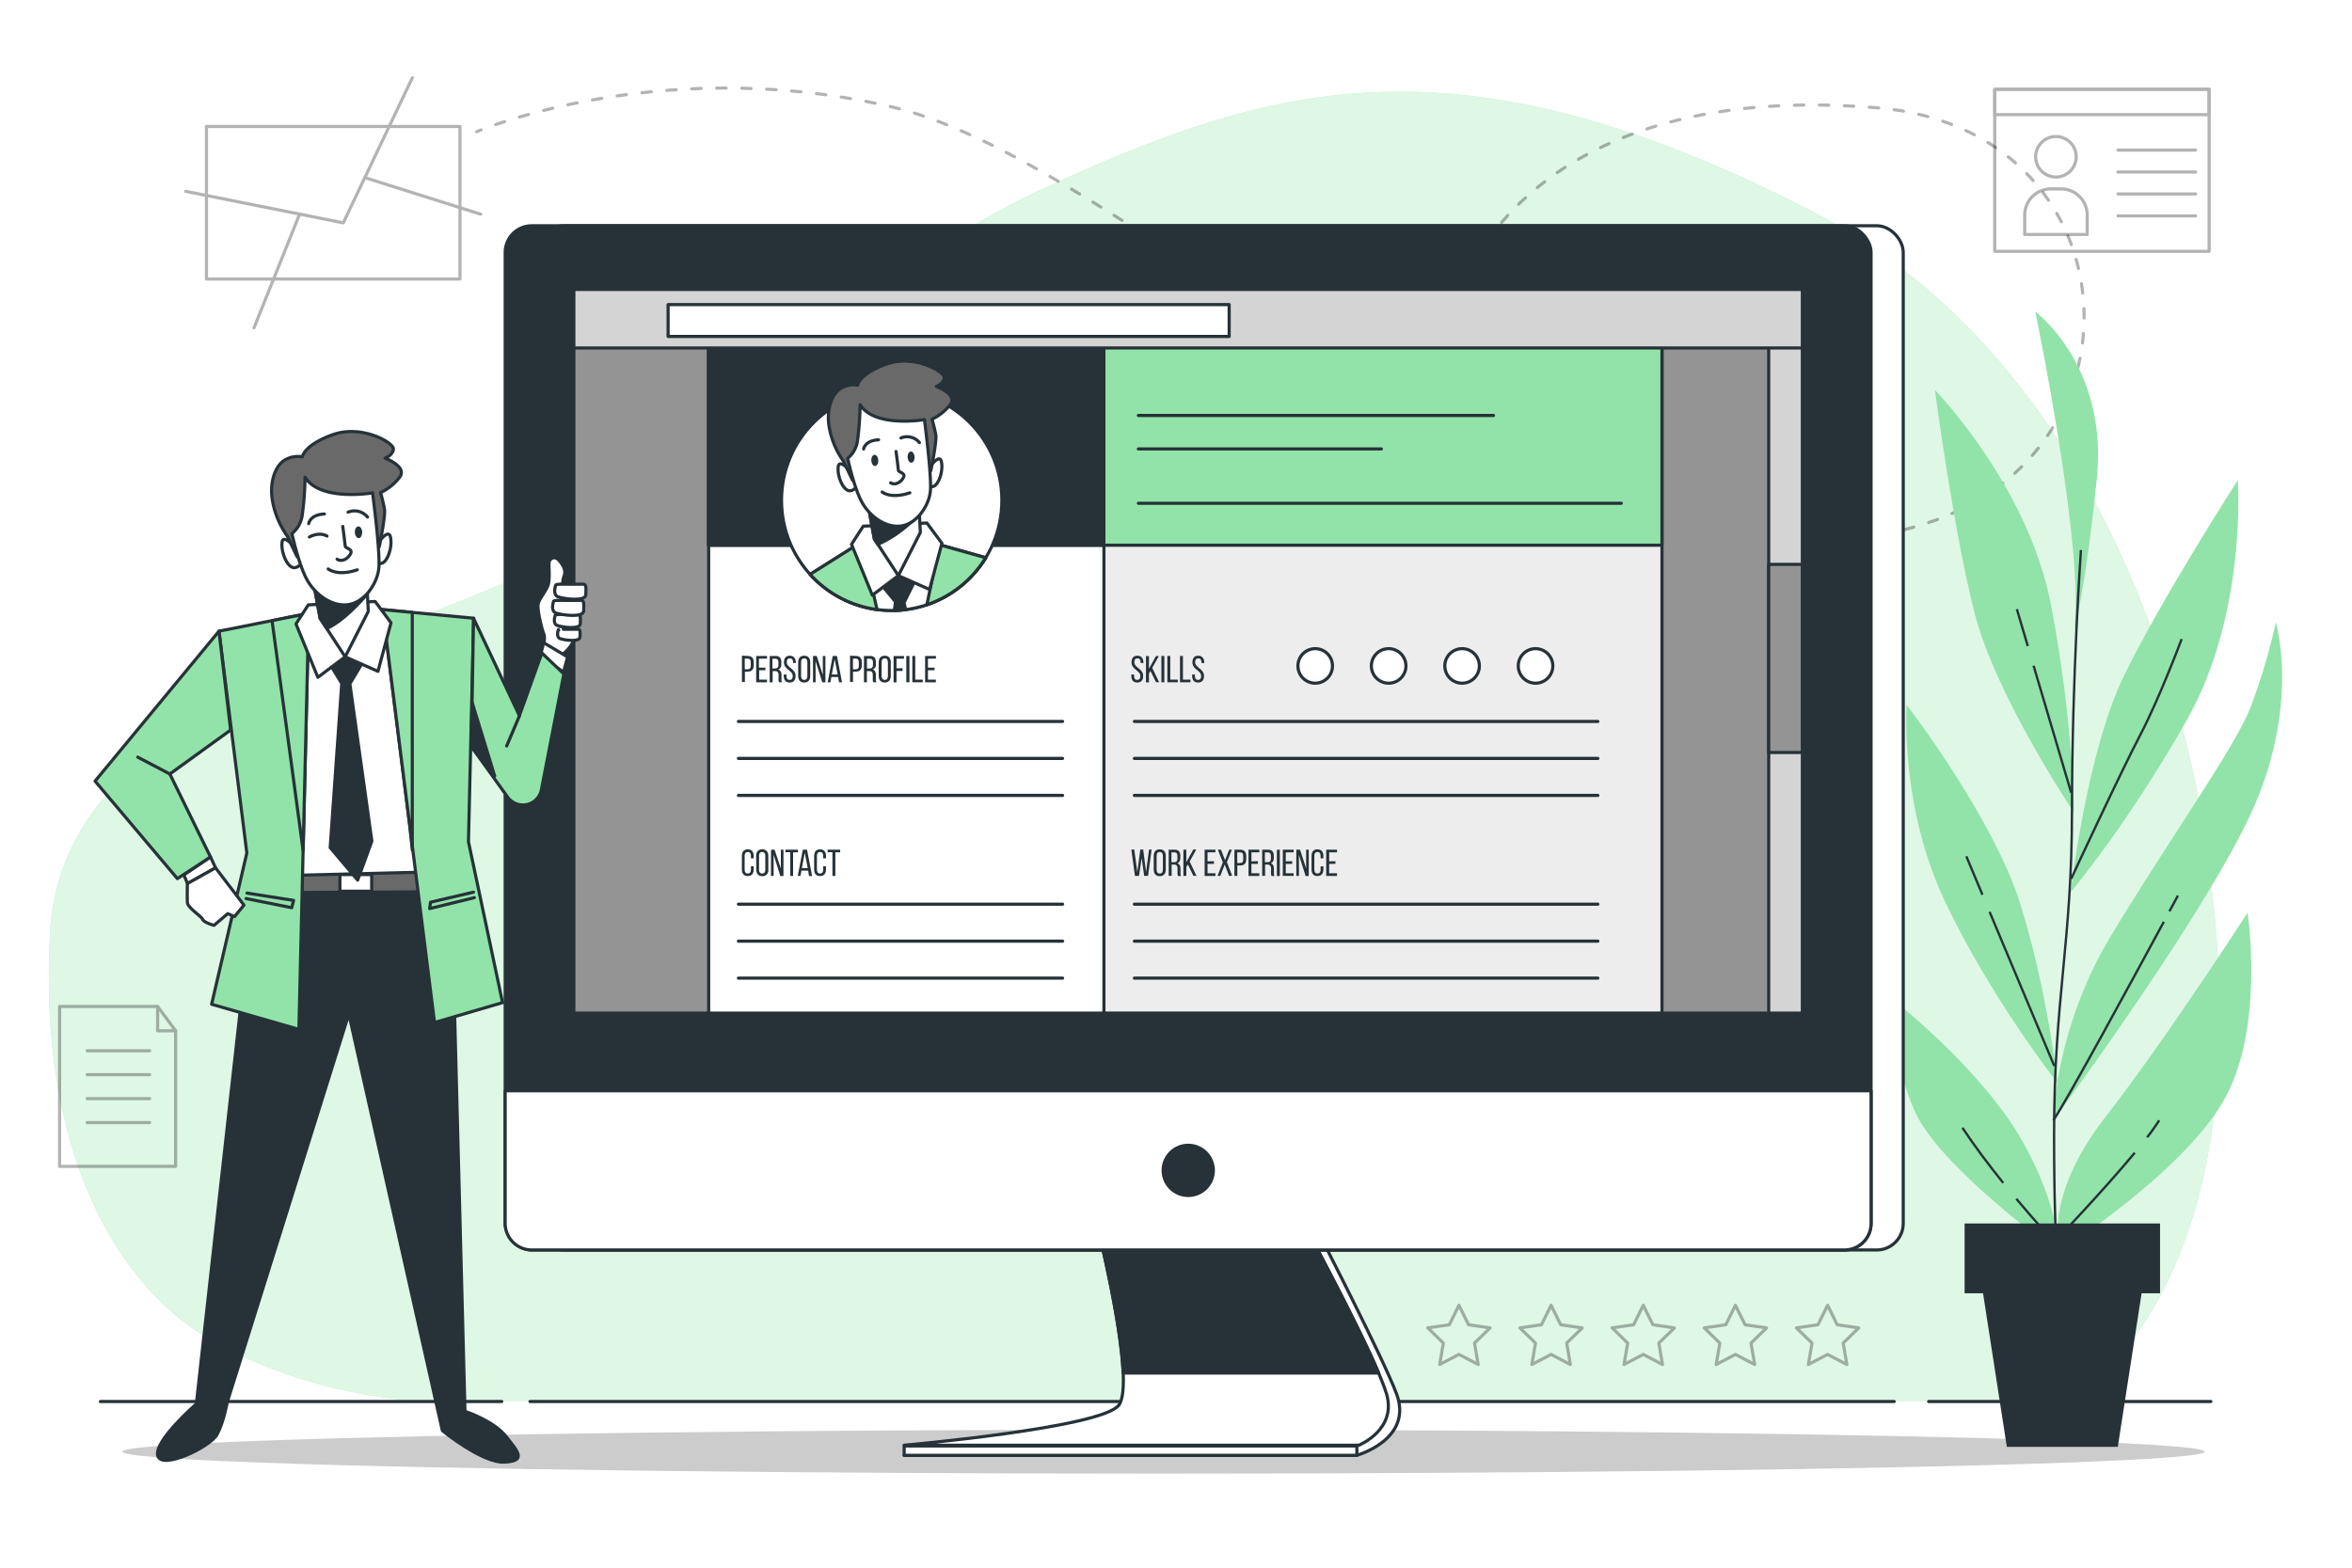 <svg class="animated" id="freepik_stories-online-resume" xmlns="http://www.w3.org/2000/svg" viewBox="0 0 750 500" version="1.1" xmlns:xlink="http://www.w3.org/1999/xlink" xmlns:svgjs="http://svgjs.com/svgjs"><style>svg#freepik_stories-online-resume:not(.animated) .animable {opacity: 0;}svg#freepik_stories-online-resume.animated #freepik--Graphics--inject-63 {animation: 1s 1 forwards ease-in fadeIn;animation-delay: 0s;}svg#freepik_stories-online-resume.animated #freepik--Plant--inject-63 {animation: 1s 1 forwards cubic-bezier(.36,-0.01,.5,1.38) slideLeft;animation-delay: 0s;}svg#freepik_stories-online-resume.animated #freepik--Character--inject-63 {animation: 1s 1 forwards cubic-bezier(.36,-0.01,.5,1.38) slideDown;animation-delay: 0s;}            @keyframes fadeIn {                0% {                    opacity: 0;                }                100% {                    opacity: 1;                }            }                    @keyframes slideLeft {                0% {                    opacity: 0;                    transform: translateX(-30px);                }                100% {                    opacity: 1;                    transform: translateX(0);                }            }                    @keyframes slideDown {                0% {                    opacity: 0;                    transform: translateY(-30px);                }                100% {                    opacity: 1;                    transform: translateY(0);                }            }        </style><g id="freepik--background-simple--inject-63" class="animable" style="transform-origin: 361.693px 238.126px;"><path d="M704,274S690,125,577,67,405,27,333,60s-99.07,92.52-161,121S20,229,16,297,36,411,70,429s67,18,67,18H659S724,414,704,274Z" style="fill: rgb(146, 227, 169); transform-origin: 361.693px 238.126px;" id="elbdwic9hij5" class="animable"></path><g id="elfgz4uv92fl9"><path d="M704,274S690,125,577,67,405,27,333,60s-99.07,92.52-161,121S20,229,16,297,36,411,70,429s67,18,67,18H659S724,414,704,274Z" style="fill: rgb(255, 255, 255); opacity: 0.7; transform-origin: 361.693px 238.126px;" class="animable"></path></g></g><g id="freepik--Graphics--inject-63" class="animable" style="transform-origin: 361.72px 230.005px;"><g id="elgrusbvi93e7"><g style="opacity: 0.3; transform-origin: 408.288px 100.398px;" class="animable"><path d="M152,42s.47-.2,1.39-.56" style="fill: none; stroke: rgb(0, 0, 0); stroke-linecap: round; stroke-linejoin: round; transform-origin: 152.695px 41.72px;" id="elnpp57pors8b" class="animable"></path><path d="M158.06,39.73C174.75,34,224.14,20.25,284,34c81.92,18.82,215.2,169.64,330,133,73.44-23.44,65.58-125.7-15-132.58-94.37-8.06-123.83,38.3-130.38,51.91" style="fill: none; stroke: rgb(0, 0, 0); stroke-linecap: round; stroke-linejoin: round; stroke-dasharray: 2.989, 4.981; transform-origin: 411.318px 100.398px;" id="elo1skn9y80wc" class="animable"></path><path d="M467.54,88.6c-.38.9-.54,1.4-.54,1.4" style="fill: none; stroke: rgb(0, 0, 0); stroke-linecap: round; stroke-linejoin: round; transform-origin: 467.27px 89.3px;" id="els8rqln9ybae" class="animable"></path></g></g><g id="el2j2newomt4h"><g style="opacity: 0.3; transform-origin: 524px 425.75px;" class="animable"><polygon points="465.22 416.3 468.29 422.52 475.16 423.52 470.19 428.36 471.36 435.2 465.22 431.98 459.07 435.2 460.25 428.36 455.28 423.52 462.15 422.52 465.22 416.3" style="fill: none; stroke: rgb(0, 0, 0); stroke-linecap: round; stroke-linejoin: round; transform-origin: 465.22px 425.75px;" id="elw1e872tmi4g" class="animable"></polygon><polygon points="494.61 416.3 497.68 422.52 504.55 423.52 499.58 428.36 500.75 435.2 494.61 431.98 488.47 435.2 489.64 428.36 484.67 423.52 491.54 422.52 494.61 416.3" style="fill: none; stroke: rgb(0, 0, 0); stroke-linecap: round; stroke-linejoin: round; transform-origin: 494.61px 425.75px;" id="el3cd6q0bp07r" class="animable"></polygon><polygon points="524 416.3 527.07 422.52 533.94 423.52 528.97 428.36 530.14 435.2 524 431.98 517.86 435.2 519.03 428.36 514.06 423.52 520.93 422.52 524 416.3" style="fill: none; stroke: rgb(0, 0, 0); stroke-linecap: round; stroke-linejoin: round; transform-origin: 524px 425.75px;" id="el89qhyyars0q" class="animable"></polygon><polygon points="553.39 416.3 556.46 422.52 563.33 423.52 558.36 428.36 559.53 435.2 553.39 431.98 547.25 435.2 548.42 428.36 543.45 423.52 550.32 422.52 553.39 416.3" style="fill: none; stroke: rgb(0, 0, 0); stroke-linecap: round; stroke-linejoin: round; transform-origin: 553.39px 425.75px;" id="elukfkxailyhl" class="animable"></polygon><polygon points="582.78 416.3 585.85 422.52 592.72 423.52 587.75 428.36 588.92 435.2 582.78 431.98 576.64 435.2 577.81 428.36 572.84 423.52 579.71 422.52 582.78 416.3" style="fill: none; stroke: rgb(0, 0, 0); stroke-linecap: round; stroke-linejoin: round; transform-origin: 582.78px 425.75px;" id="elxd4m4unlldb" class="animable"></polygon></g></g><g id="el27b1yzsald4"><g style="opacity: 0.3; transform-origin: 670.26px 54.325px;" class="animable"><rect x="636.08" y="28.49" width="68.36" height="51.67" style="fill: none; stroke: rgb(0, 0, 0); stroke-linecap: round; stroke-linejoin: round; transform-origin: 670.26px 54.325px;" id="ell5r9rupjn98" class="animable"></rect><rect x="636.08" y="28.49" width="68.36" height="8.07" style="fill: none; stroke: rgb(0, 0, 0); stroke-linecap: round; stroke-linejoin: round; transform-origin: 670.26px 32.525px;" id="eldlwzpwbdpb8" class="animable"></rect><path d="M662.05,50a6.46,6.46,0,1,0-6.46,6.46A6.46,6.46,0,0,0,662.05,50Z" style="fill: none; stroke: rgb(0, 0, 0); stroke-linecap: round; stroke-linejoin: round; transform-origin: 655.59px 50px;" id="elsgylnud0ngb" class="animable"></path><path d="M654,60.25h3.23a8.34,8.34,0,0,1,8.34,8.34v6.19a0,0,0,0,1,0,0H645.63a0,0,0,0,1,0,0V68.59A8.34,8.34,0,0,1,654,60.25Z" style="fill: none; stroke: rgb(0, 0, 0); stroke-linecap: round; stroke-linejoin: round; transform-origin: 655.6px 67.515px;" id="el404kf0lm4bf" class="animable"></path><line x1="675.37" y1="47.87" x2="700.13" y2="47.87" style="fill: none; stroke: rgb(0, 0, 0); stroke-linecap: round; stroke-linejoin: round; transform-origin: 687.75px 47.87px;" id="ellnvhf9pwt4" class="animable"></line><line x1="675.37" y1="54.86" x2="700.13" y2="54.86" style="fill: none; stroke: rgb(0, 0, 0); stroke-linecap: round; stroke-linejoin: round; transform-origin: 687.75px 54.86px;" id="elpqsvddaod9" class="animable"></line><line x1="675.37" y1="61.86" x2="700.13" y2="61.86" style="fill: none; stroke: rgb(0, 0, 0); stroke-linecap: round; stroke-linejoin: round; transform-origin: 687.75px 61.86px;" id="elx2grhq1mnql" class="animable"></line><line x1="675.37" y1="68.86" x2="700.13" y2="68.86" style="fill: none; stroke: rgb(0, 0, 0); stroke-linecap: round; stroke-linejoin: round; transform-origin: 687.75px 68.86px;" id="elbp9jdx5058" class="animable"></line></g></g><g id="elhg6pe2izg5o"><g style="opacity: 0.3; transform-origin: 37.5px 346.5px;" class="animable"><polygon points="56 372 19 372 19 321 50.27 321 56 328.76 56 372" style="fill: none; stroke: rgb(0, 0, 0); stroke-linecap: round; stroke-linejoin: round; transform-origin: 37.5px 346.5px;" id="el3by8zarc72f" class="animable"></polygon><polyline points="50.27 321 50.27 328.76 56 328.76" style="fill: none; stroke: rgb(0, 0, 0); stroke-linecap: round; stroke-linejoin: round; transform-origin: 53.135px 324.88px;" id="eloagd657j5b" class="animable"></polyline><line x1="27.78" y1="335.13" x2="47.72" y2="335.13" style="fill: none; stroke: rgb(0, 0, 0); stroke-linecap: round; stroke-linejoin: round; transform-origin: 37.75px 335.13px;" id="el0e95dpn3xowb" class="animable"></line><line x1="27.78" y1="342.76" x2="47.72" y2="342.76" style="fill: none; stroke: rgb(0, 0, 0); stroke-linecap: round; stroke-linejoin: round; transform-origin: 37.75px 342.76px;" id="els021dy1n8a" class="animable"></line><line x1="27.78" y1="350.4" x2="47.72" y2="350.4" style="fill: none; stroke: rgb(0, 0, 0); stroke-linecap: round; stroke-linejoin: round; transform-origin: 37.75px 350.4px;" id="eldudkmf9tpss" class="animable"></line><line x1="27.78" y1="358.04" x2="47.72" y2="358.04" style="fill: none; stroke: rgb(0, 0, 0); stroke-linecap: round; stroke-linejoin: round; transform-origin: 37.75px 358.04px;" id="elyrzbbj2vzvq" class="animable"></line></g></g><g id="el1l7xrixpwq9"><g style="opacity: 0.3; transform-origin: 106.248px 64.67px;" class="animable"><g id="elvtz7byfyeq"><rect x="65.83" y="40.34" width="80.84" height="48.66" style="fill: rgb(255, 255, 255); stroke: rgb(0, 0, 0); stroke-linecap: round; stroke-linejoin: round; transform-origin: 106.25px 64.67px; transform: rotate(-26.61deg);" class="animable"></rect></g><polyline points="59.21 61.02 109.46 71.08 131.49 24.81" style="fill: none; stroke: rgb(0, 0, 0); stroke-linecap: round; stroke-linejoin: round; transform-origin: 95.35px 47.945px;" id="elwcukwl8qfuf" class="animable"></polyline><line x1="81.01" y1="104.53" x2="95.43" y2="68.56" style="fill: none; stroke: rgb(0, 0, 0); stroke-linecap: round; stroke-linejoin: round; transform-origin: 88.22px 86.545px;" id="el8ht8ghn4l4e" class="animable"></line><line x1="153.28" y1="68.32" x2="116.88" y2="56.82" style="fill: none; stroke: rgb(0, 0, 0); stroke-linecap: round; stroke-linejoin: round; transform-origin: 135.08px 62.57px;" id="el7gg8e0oo6ln" class="animable"></line></g></g></g><g id="freepik--Floor--inject-63" class="animable" style="transform-origin: 368.5px 458.5px;"><line x1="615" y1="447" x2="705" y2="447" style="fill: none; stroke: rgb(38, 50, 56); stroke-linecap: round; stroke-linejoin: round; transform-origin: 660px 447px;" id="eljtllzshualp" class="animable"></line><line x1="169" y1="447" x2="604" y2="447" style="fill: none; stroke: rgb(38, 50, 56); stroke-linecap: round; stroke-linejoin: round; transform-origin: 386.5px 447px;" id="el91lebpyrqsm" class="animable"></line><line x1="32" y1="447" x2="160" y2="447" style="fill: none; stroke: rgb(38, 50, 56); stroke-linecap: round; stroke-linejoin: round; transform-origin: 96px 447px;" id="els5z1cv5ovz9" class="animable"></line><ellipse cx="371" cy="463" rx="332" ry="7" style="fill: rgb(204, 204, 204); transform-origin: 371px 463px;" id="elh1p6nf10lr4" class="animable"></ellipse></g><g id="freepik--Plant--inject-63" class="animable" style="transform-origin: 666.282px 280.415px;"><path d="M605.31,320.24s26.36,20.93,39,42.74,12.22,36.59,12.22,36.59S619.3,373,610.87,355A64.43,64.43,0,0,1,605.31,320.24Z" style="fill: rgb(146, 227, 169); transform-origin: 630.696px 359.905px;" id="el50mt5h04xqd" class="animable"></path><path d="M716.7,291.06s5.77,37.58-8.06,60.72S656.75,399,656.75,399s-5.47-16.89,14.48-42.55S716.7,291.06,716.7,291.06Z" style="fill: rgb(146, 227, 169); transform-origin: 686.979px 345.03px;" id="elrhwqagqyhcl" class="animable"></path><path d="M654.75,357.31s.37-28.92,18.32-58.72,39.46-60,44.51-72.84a199,199,0,0,0,8.13-27.26s7.47,24.78-6.51,57.75S654.75,357.31,654.75,357.31Z" style="fill: rgb(146, 227, 169); transform-origin: 691.227px 277.9px;" id="elx4efy51fdqc" class="animable"></path><path d="M656.11,345.43s-21.19-26.95-35.83-57.77S608,224.84,608,224.84s27.48,35.62,36.22,63.44S656.11,345.43,656.11,345.43Z" style="fill: rgb(146, 227, 169); transform-origin: 631.985px 285.135px;" id="elmr4bfsc1rzq" class="animable"></path><path d="M660.31,284.5s5-44.28,16.92-68.85,36.37-62.54,36.37-62.54,3,42.51-16.21,76.43S660.31,284.5,660.31,284.5Z" style="fill: rgb(146, 227, 169); transform-origin: 687.04px 218.805px;" id="el1yjtdqjbc35" class="animable"></path><path d="M661.29,259.07s-24.84-37-31.62-63.46S617,124.39,617,124.39s29.78,30.48,37.06,68.77S661.29,259.07,661.29,259.07Z" style="fill: rgb(146, 227, 169); transform-origin: 639.145px 191.73px;" id="eljmko90vz37" class="animable"></path><path d="M649,99.38s23.32,17.2,19.63,53.31S661.38,201,661.38,201C665,176.26,649,99.38,649,99.38Z" style="fill: rgb(146, 227, 169); transform-origin: 659.013px 150.19px;" id="el7ri2w7qsufm" class="animable"></path><path d="M657.18,411.05S655,405.34,655,361.78s5.71-60.69,5.71-103.53,2.86-82.83,2.86-82.83" style="fill: none; stroke: rgb(38, 50, 56); stroke-miterlimit: 10; stroke-width: 0.75px; transform-origin: 659.285px 293.235px;" id="eljqfhw7fwiqr" class="animable"></path><path d="M660.45,280.28s15.52-33.44,22.09-46c6.09-11.62,13.14-30.46,13.14-30.46" style="fill: none; stroke: rgb(38, 50, 56); stroke-miterlimit: 10; stroke-width: 0.75px; transform-origin: 678.065px 242.05px;" id="ellemdv85guz9" class="animable"></path><path d="M690,294c-9.55,17.66-31.32,57.76-35.25,63.33" style="fill: none; stroke: rgb(38, 50, 56); stroke-miterlimit: 10; stroke-width: 0.75px; transform-origin: 672.375px 325.665px;" id="elndvhbx04v1" class="animable"></path><path d="M694.49,285.65l-2.71,5" style="fill: none; stroke: rgb(38, 50, 56); stroke-miterlimit: 10; stroke-width: 0.75px; transform-origin: 693.135px 288.15px;" id="eljbd36bs0lzh" class="animable"></path><line x1="632.16" y1="285.38" x2="627.01" y2="273.11" style="fill: none; stroke: rgb(38, 50, 56); stroke-miterlimit: 10; stroke-width: 0.75px; transform-origin: 629.585px 279.245px;" id="elsgjaklzeu4j" class="animable"></line><line x1="655.07" y1="339.99" x2="634.44" y2="290.83" style="fill: none; stroke: rgb(38, 50, 56); stroke-miterlimit: 10; stroke-width: 0.75px; transform-origin: 644.755px 315.41px;" id="el8n6kd26amlt" class="animable"></line><path d="M638.78,377.27c-4.43-5.51-9.09-11.65-13-17.57" style="fill: none; stroke: rgb(38, 50, 56); stroke-miterlimit: 10; stroke-width: 0.75px; transform-origin: 632.28px 368.485px;" id="elctjtzvnq4g" class="animable"></path><path d="M680.72,367.67c-10.34,12.46-25.65,28.46-25.65,28.46s-5.38-5.75-12.11-13.78" style="fill: none; stroke: rgb(38, 50, 56); stroke-miterlimit: 10; stroke-width: 0.75px; transform-origin: 661.84px 381.9px;" id="el74akwcf2g3i" class="animable"></path><path d="M688.51,357.31a63.37,63.37,0,0,1-3.83,5.42" style="fill: none; stroke: rgb(38, 50, 56); stroke-miterlimit: 10; stroke-width: 0.75px; transform-origin: 686.595px 360.02px;" id="elxquh2wkdvo" class="animable"></path><line x1="646.62" y1="206.06" x2="643.13" y2="194.29" style="fill: none; stroke: rgb(38, 50, 56); stroke-miterlimit: 10; stroke-width: 0.75px; transform-origin: 644.875px 200.175px;" id="elt3bpiqiowb" class="animable"></line><line x1="660.45" y1="252.81" x2="648.46" y2="212.31" style="fill: none; stroke: rgb(38, 50, 56); stroke-miterlimit: 10; stroke-width: 0.75px; transform-origin: 654.455px 232.56px;" id="elazkhp9c54jt" class="animable"></line><polygon points="626.47 390.22 688.79 390.22 688.79 412.48 682.91 412.48 675.32 461.45 639.93 461.45 632.35 412.48 626.47 412.48 626.47 390.22" style="fill: rgb(38, 50, 56); transform-origin: 657.63px 425.835px;" id="el78uw1km8h8w" class="animable"></polygon></g><g id="freepik--Device--inject-63" class="animable" style="transform-origin: 383.995px 268.08px;"><path d="M353.83,394.09s10.8,46.44,6.1,54.07c-6.15,10-71.61,16-71.61,16H432.67s18.09-5.07,12.65-19.62c-4.21-11.25-24.4-50.45-24.4-50.45Z" style="fill: rgb(255, 255, 255); stroke: rgb(38, 50, 56); stroke-linecap: round; stroke-linejoin: round; transform-origin: 367.33px 429.125px;" id="elwxhylg68mbq" class="animable"></path><path d="M350.67,394.09s11.52,46.83,6.1,54.07-68.45,12.78-68.45,12.78h145s12.2-4.93,8.81-16.4-24.4-50.45-24.4-50.45Z" style="fill: rgb(255, 255, 255); stroke: rgb(38, 50, 56); stroke-linecap: round; stroke-linejoin: round; transform-origin: 365.523px 427.515px;" id="elm48bizm4tyk" class="animable"></path><path d="M417.76,394.09H350.67s6.82,27.75,7.49,43.83h81.48C433.05,422.46,417.76,394.09,417.76,394.09Z" style="fill: rgb(38, 50, 56); stroke: rgb(38, 50, 56); stroke-linecap: round; stroke-linejoin: round; transform-origin: 395.155px 416.005px;" id="el4alq2jzduys" class="animable"></path><rect x="288.32" y="461.18" width="144.35" height="2.98" style="fill: rgb(255, 255, 255); stroke: rgb(38, 50, 56); stroke-linecap: round; stroke-linejoin: round; transform-origin: 360.495px 462.67px;" id="elvjyyyjkxklq" class="animable"></rect><rect x="171.35" y="72" width="435.55" height="326.67" rx="8.48" style="fill: rgb(255, 255, 255); stroke: rgb(38, 50, 56); stroke-linecap: round; stroke-linejoin: round; transform-origin: 389.125px 235.335px;" id="elmmwbms7gotb" class="animable"></rect><rect x="161.09" y="72" width="435.55" height="326.67" rx="8.48" style="fill: rgb(38, 50, 56); stroke: rgb(38, 50, 56); stroke-linecap: round; stroke-linejoin: round; transform-origin: 378.865px 235.335px;" id="elw0dtedwuv5" class="animable"></rect><path d="M161.09,347.89H596.64a0,0,0,0,1,0,0v42.29a8.48,8.48,0,0,1-8.48,8.48H169.57a8.48,8.48,0,0,1-8.48-8.48V347.89a0,0,0,0,1,0,0Z" style="fill: rgb(255, 255, 255); stroke: rgb(38, 50, 56); stroke-linecap: round; stroke-linejoin: round; transform-origin: 378.865px 373.275px;" id="el1ls84ctwt7h" class="animable"></path><path d="M386.9,373.28a8,8,0,1,0-8,8A8,8,0,0,0,386.9,373.28Z" style="fill: rgb(38, 50, 56); stroke: rgb(38, 50, 56); stroke-linecap: round; stroke-linejoin: round; transform-origin: 378.9px 373.28px;" id="eljyzm8wscxc" class="animable"></path><rect x="182.99" y="92.32" width="391.74" height="230.79" style="fill: rgb(148, 148, 148); stroke: rgb(38, 50, 56); stroke-linejoin: round; transform-origin: 378.86px 207.715px;" id="ellvs4qvp7wl" class="animable"></rect><rect x="323.25" y="92.32" width="206.72" height="230.79" style="fill: rgb(237, 237, 237); stroke: rgb(38, 50, 56); stroke-miterlimit: 10; transform-origin: 426.61px 207.715px;" id="elucx2whorwsc" class="animable"></rect><circle cx="419.39" cy="212.39" r="5.51" style="fill: rgb(255, 255, 255); stroke: rgb(38, 50, 56); stroke-linecap: round; stroke-linejoin: round; transform-origin: 419.39px 212.39px;" id="eljbagh9xsju" class="animable"></circle><circle cx="442.81" cy="212.39" r="5.51" style="fill: rgb(255, 255, 255); stroke: rgb(38, 50, 56); stroke-linecap: round; stroke-linejoin: round; transform-origin: 442.81px 212.39px;" id="elxehn957g3sg" class="animable"></circle><circle cx="466.23" cy="212.39" r="5.51" style="fill: rgb(255, 255, 255); stroke: rgb(38, 50, 56); stroke-linecap: round; stroke-linejoin: round; transform-origin: 466.23px 212.39px;" id="elotc4s5ri12" class="animable"></circle><circle cx="489.65" cy="212.39" r="5.51" style="fill: rgb(255, 255, 255); stroke: rgb(38, 50, 56); stroke-linecap: round; stroke-linejoin: round; transform-origin: 489.65px 212.39px;" id="elh1wbzbdqrx" class="animable"></circle><rect x="225.98" y="92.32" width="126.04" height="230.79" style="fill: rgb(255, 255, 255); stroke: rgb(38, 50, 56); stroke-linecap: round; stroke-linejoin: round; transform-origin: 289px 207.715px;" id="elxjlaegi5vbl" class="animable"></rect><rect x="225.98" y="92.32" width="303.98" height="81.57" style="fill: rgb(146, 227, 169); stroke: rgb(38, 50, 56); stroke-linecap: round; stroke-linejoin: round; transform-origin: 377.97px 133.105px;" id="el46wxi5flwus" class="animable"></rect><rect x="225.98" y="92.32" width="126.02" height="81.57" style="fill: rgb(38, 50, 56); stroke: rgb(38, 50, 56); stroke-linecap: round; stroke-linejoin: round; transform-origin: 288.99px 133.105px;" id="eljm1fxksxtp" class="animable"></rect><rect x="564" y="92.32" width="10.73" height="230.79" style="fill: rgb(212, 212, 212); stroke: rgb(38, 50, 56); stroke-linejoin: round; transform-origin: 569.365px 207.715px;" id="elmevog3emm7j" class="animable"></rect><rect x="564" y="180" width="10.73" height="60" style="fill: rgb(148, 148, 148); stroke: rgb(38, 50, 56); stroke-linejoin: round; transform-origin: 569.365px 210px;" id="eld2bqjnie5x7" class="animable"></rect><rect x="182.99" y="92.32" width="391.74" height="18.66" style="fill: rgb(212, 212, 212); stroke: rgb(38, 50, 56); stroke-linejoin: round; transform-origin: 378.86px 101.65px;" id="elkwo7o5lc3lp" class="animable"></rect><rect x="213.04" y="97.15" width="178.91" height="10.16" style="fill: rgb(255, 255, 255); stroke: rgb(38, 50, 56); stroke-linecap: round; stroke-linejoin: round; transform-origin: 302.495px 102.23px;" id="elv2q0a8qttz" class="animable"></rect><g id="elphjr069tlop"><circle cx="284.34" cy="159.58" r="35.13" style="fill: rgb(255, 255, 255); stroke: rgb(38, 50, 56); stroke-linecap: round; stroke-linejoin: round; transform-origin: 284.34px 159.58px; transform: rotate(-45deg);" class="animable"></circle></g><path d="M284.34,194.71a35.09,35.09,0,0,0,30-16.83l-20.43-5.73-18.47.27-17.07,10.76A35,35,0,0,0,284.34,194.71Z" style="fill: rgb(255, 255, 255); stroke: rgb(38, 50, 56); stroke-linecap: round; stroke-linejoin: round; transform-origin: 286.355px 183.43px;" id="elr0bd6zn57i" class="animable"></path><path d="M285.2,194.68a35.46,35.46,0,0,0,3.59-.26l-.53-2.18,3.48-7-4.29-6.7-7,7.23,5.09,6.16Z" style="fill: rgb(38, 50, 56); stroke: rgb(38, 50, 56); stroke-linecap: round; stroke-linejoin: round; transform-origin: 286.095px 186.61px;" id="elo5htc7zu5a" class="animable"></path><path d="M279.67,194.4l-4.94-21.55-16.39,10.33A35,35,0,0,0,279.67,194.4Z" style="fill: rgb(146, 227, 169); stroke: rgb(38, 50, 56); stroke-linecap: round; stroke-linejoin: round; transform-origin: 269.005px 183.625px;" id="el42hfm2tby0v" class="animable"></path><path d="M314.31,177.88l-14.75-4.13-4,19.12A35.18,35.18,0,0,0,314.31,177.88Z" style="fill: rgb(146, 227, 169); stroke: rgb(38, 50, 56); stroke-linecap: round; stroke-linejoin: round; transform-origin: 304.935px 183.31px;" id="elwouxq1at1ig" class="animable"></path><polygon points="286.46 183.59 278.17 189.83 271.53 173.61 275.26 167.83 295.56 166.8 300.36 173.27 296.41 188.01 286.46 183.59" style="fill: rgb(255, 255, 255); stroke: rgb(38, 50, 56); stroke-linecap: round; stroke-linejoin: round; transform-origin: 285.945px 178.315px;" id="el1tlch188u7v" class="animable"></polygon><polygon points="276.95 161.6 278.82 171.9 286.46 183.59 293.48 169.81 293.03 161.11 276.95 161.6" style="fill: rgb(255, 255, 255); stroke: rgb(38, 50, 56); stroke-linecap: round; stroke-linejoin: round; transform-origin: 285.215px 172.35px;" id="elhuytyr7k4l" class="animable"></polygon><path d="M293.18,164l-.12-2.3-2.13-.49-14,.42,1.87,10.3,1.09,1.67C285.8,171.15,290.72,166.55,293.18,164Z" style="fill: rgb(38, 50, 56); stroke: rgb(38, 50, 56); stroke-linecap: round; stroke-linejoin: round; transform-origin: 285.055px 167.405px;" id="el2evtoero19w" class="animable"></path><path d="M270.48,149.55s-2.81-3-3.18-.8.78,6,2.54,7.35,3.34-.89,3.34-.89Z" style="fill: rgb(255, 255, 255); stroke: rgb(38, 50, 56); stroke-linecap: round; stroke-linejoin: round; transform-origin: 270.205px 152.238px;" id="el017lnmo3m3nm" class="animable"></path><path d="M297.08,148.2s2.49-3.26,3.08-1.12-.18,6-1.79,7.57-3.41-.55-3.41-.55Z" style="fill: rgb(255, 255, 255); stroke: rgb(38, 50, 56); stroke-linecap: round; stroke-linejoin: round; transform-origin: 297.659px 150.791px;" id="el4pprikyfma5" class="animable"></path><path d="M271.6,152.64,268.9,147a26.51,26.51,0,0,1-4.38-10.16c-1.28-6.21.87-11.39,3.68-13a7.76,7.76,0,0,1,5.26-1s.54-3.65,9.32-6.75,18.47,2.44,18.32,4.38-2.51,2.78-2.51,2.78,6.89,2.55,4.4,5.81a15.7,15.7,0,0,1-5.8,4.64,47.35,47.35,0,0,1,1.22,5c.35,2.16-1.59,11.43-1.59,11.43l-4.77-13-14.93.76s-.88,6.32-2.46,8.57a11.87,11.87,0,0,0-1.64,5.64S272.42,154.52,271.6,152.64Z" style="fill: rgb(105, 105, 105); stroke: rgb(38, 50, 56); stroke-linejoin: round; transform-origin: 283.837px 134.261px;" id="els6e0qt0kqw9" class="animable"></path><path d="M274.26,129.08a89.85,89.85,0,0,1-.85,11.64,8.68,8.68,0,0,1-3.11,5.46s1.9,8.84,4.31,13.54,7.44,8.56,12.48,8.06,9.1-6.26,9.58-11.11-1.89-22.83-1.89-22.83S279,136.57,274.26,129.08Z" style="fill: rgb(255, 255, 255); stroke: rgb(38, 50, 56); stroke-linecap: round; stroke-linejoin: round; transform-origin: 283.517px 148.452px;" id="elrkvvyqypyji" class="animable"></path><path d="M281.3,156.92s2.72,2.34,8.82.26" style="fill: none; stroke: rgb(38, 50, 56); stroke-linecap: round; stroke-linejoin: round; transform-origin: 285.71px 157.481px;" id="el6s348h3ir52" class="animable"></path><path d="M275.39,143.2s.31-2.7,4.77-2.93" style="fill: none; stroke: rgb(38, 50, 56); stroke-linecap: round; stroke-linejoin: round; transform-origin: 277.775px 141.735px;" id="el4t7cqtdye3g" class="animable"></path><path d="M287.3,139.68a5.09,5.09,0,0,1,5.89,1.49" style="fill: none; stroke: rgb(38, 50, 56); stroke-linecap: round; stroke-linejoin: round; transform-origin: 290.245px 140.232px;" id="elxtz9byfubib" class="animable"></path><path d="M285.73,144s.72,5.33.75,6,2.28.78,1.68,2.16S285.61,155,284,154" style="fill: none; stroke: rgb(38, 50, 56); stroke-linecap: round; stroke-linejoin: round; transform-origin: 286.131px 149.165px;" id="el5r2fvenehns" class="animable"></path><path d="M291.63,145.73c.05,1-.4,1.81-1,1.84s-1.16-.74-1.21-1.72.41-1.82,1-1.85S291.58,144.75,291.63,145.73Z" style="fill: rgb(38, 50, 56); transform-origin: 290.525px 145.785px;" id="elvu36ijsioxi" class="animable"></path><path d="M280.06,146.78c.05,1-.41,1.81-1,1.84s-1.16-.74-1.21-1.73.41-1.81,1-1.84S280,145.79,280.06,146.78Z" style="fill: rgb(38, 50, 56); transform-origin: 278.955px 146.835px;" id="el5pcfc2qwxbp" class="animable"></path><line x1="363" y1="132.51" x2="476.25" y2="132.51" style="fill: none; stroke: rgb(38, 50, 56); stroke-linecap: round; stroke-linejoin: round; transform-origin: 419.625px 132.51px;" id="elh18gx9de3oh" class="animable"></line><line x1="363" y1="143.18" x2="440.49" y2="143.18" style="fill: none; stroke: rgb(38, 50, 56); stroke-linecap: round; stroke-linejoin: round; transform-origin: 401.745px 143.18px;" id="el4hboh21bzdm" class="animable"></line><line x1="363" y1="160.51" x2="516.99" y2="160.51" style="fill: none; stroke: rgb(38, 50, 56); stroke-linecap: round; stroke-linejoin: round; transform-origin: 439.995px 160.51px;" id="elk7w8yur4999" class="animable"></line><path d="M238.47,209.21c1.31,0,1.88.78,1.88,2v1c0,1.33-.62,2-2,2h-.82v3.31h-.94v-8.4Zm-.08,4.25c.7,0,1-.33,1-1.13v-1.12c0-.76-.28-1.15-1-1.15h-.9v3.4Z" style="fill: rgb(38, 50, 56); transform-origin: 238.47px 213.32px;" id="ellk1aym4tnd" class="animable"></path><path d="M244.07,212.93v.84h-2v3h2.52v.85h-3.46v-8.4h3.46v.85H242v2.87Z" style="fill: rgb(38, 50, 56); transform-origin: 242.86px 213.42px;" id="elsqsfjw6sglp" class="animable"></path><path d="M247.27,209.21c1.32,0,1.87.67,1.87,1.92v.68c0,.93-.32,1.5-1,1.73.77.23,1.06.85,1.06,1.75v1.31a2.2,2.2,0,0,0,.16,1h-.94a2.17,2.17,0,0,1-.16-1v-1.32c0-1-.44-1.25-1.22-1.25h-.66v3.59h-.94v-8.4Zm-.24,4c.75,0,1.19-.24,1.19-1.15v-.81c0-.75-.27-1.15-1-1.15h-.91v3.11Z" style="fill: rgb(38, 50, 56); transform-origin: 247.4px 213.415px;" id="elwuqy7d2xnqj" class="animable"></path><path d="M253.76,211.23v.22h-.88v-.27c0-.76-.29-1.2-1-1.2s-1,.44-1,1.19c0,1.88,2.82,2.06,2.82,4.42,0,1.27-.62,2.1-1.9,2.1s-1.88-.83-1.88-2.1v-.48h.87v.53c0,.76.32,1.2,1,1.2s1-.44,1-1.2c0-1.87-2.81-2-2.81-4.41,0-1.3.6-2.1,1.86-2.1S253.76,210,253.76,211.23Z" style="fill: rgb(38, 50, 56); transform-origin: 251.84px 213.41px;" id="elz487bvqvc7n" class="animable"></path><path d="M254.52,211.24c0-1.29.64-2.11,1.92-2.11s1.93.82,1.93,2.11v4.34c0,1.27-.63,2.11-1.93,2.11s-1.92-.84-1.92-2.11Zm.93,4.39c0,.77.32,1.21,1,1.21s1-.44,1-1.21v-4.44c0-.75-.32-1.21-1-1.21s-1,.46-1,1.21Z" style="fill: rgb(38, 50, 56); transform-origin: 256.445px 213.41px;" id="el6uz4mha8rgq" class="animable"></path><path d="M260.09,217.61h-.84v-8.4h1.19l1.94,6.07v-6.07h.83v8.4h-1l-2.15-6.79Z" style="fill: rgb(38, 50, 56); transform-origin: 261.23px 213.41px;" id="eldwn2gjax4da" class="animable"></path><path d="M265.12,215.92l-.33,1.69h-.86l1.61-8.4h1.35l1.61,8.4h-.94l-.32-1.69Zm.12-.81h1.87l-.95-4.84Z" style="fill: rgb(38, 50, 56); transform-origin: 266.215px 213.41px;" id="ell1mp07h5rwf" class="animable"></path><path d="M272.93,209.21c1.32,0,1.88.78,1.88,2v1c0,1.33-.62,2-1.95,2H272v3.31h-.94v-8.4Zm-.07,4.25c.69,0,1-.33,1-1.13v-1.12c0-.76-.28-1.15-1-1.15H272v3.4Z" style="fill: rgb(38, 50, 56); transform-origin: 272.935px 213.32px;" id="elr3n15wp2qn" class="animable"></path><path d="M277.42,209.21c1.32,0,1.87.67,1.87,1.92v.68a1.57,1.57,0,0,1-1.05,1.73c.77.23,1.06.85,1.06,1.75v1.31a2.07,2.07,0,0,0,.17,1h-1a2.17,2.17,0,0,1-.16-1v-1.32c0-1-.44-1.25-1.22-1.25h-.66v3.59h-.93v-8.4Zm-.24,4c.74,0,1.18-.24,1.18-1.15v-.81c0-.75-.27-1.15-1-1.15h-.91v3.11Z" style="fill: rgb(38, 50, 56); transform-origin: 277.485px 213.415px;" id="ellmztn0nwqhq" class="animable"></path><path d="M280.2,211.24c0-1.29.64-2.11,1.92-2.11s1.93.82,1.93,2.11v4.34c0,1.27-.63,2.11-1.93,2.11s-1.92-.84-1.92-2.11Zm.93,4.39c0,.77.32,1.21,1,1.21s1-.44,1-1.21v-4.44c0-.75-.32-1.21-1-1.21s-1,.46-1,1.21Z" style="fill: rgb(38, 50, 56); transform-origin: 282.125px 213.41px;" id="el61qo60vydxp" class="animable"></path><path d="M287.81,213.12V214h-1.93v3.64h-.94v-8.4h3.34v.85h-2.4v3.06Z" style="fill: rgb(38, 50, 56); transform-origin: 286.61px 213.44px;" id="elxe3y8dhmqr" class="animable"></path><path d="M290,209.21v8.4H289v-8.4Z" style="fill: rgb(38, 50, 56); transform-origin: 289.5px 213.41px;" id="el5ls6bsrp6vn" class="animable"></path><path d="M290.92,217.61v-8.4h.93v7.55h2.4v.85Z" style="fill: rgb(38, 50, 56); transform-origin: 292.585px 213.41px;" id="el3fenjvs8e4w" class="animable"></path><path d="M298,212.93v.84H295.9v3h2.52v.85H295v-8.4h3.46v.85H295.9v2.87Z" style="fill: rgb(38, 50, 56); transform-origin: 296.73px 213.42px;" id="el7ad9x6ct0se" class="animable"></path><path d="M364.6,211.23v.22h-.89v-.27c0-.76-.28-1.2-1-1.2s-1,.44-1,1.19c0,1.88,2.82,2.06,2.82,4.42,0,1.27-.61,2.1-1.89,2.1s-1.88-.83-1.88-2.1v-.48h.87v.53c0,.76.31,1.2,1,1.2s1-.44,1-1.2c0-1.87-2.81-2-2.81-4.41,0-1.3.6-2.1,1.86-2.1S364.6,210,364.6,211.23Z" style="fill: rgb(38, 50, 56); transform-origin: 362.68px 213.41px;" id="el18nl3ndkn4bj" class="animable"></path><path d="M366.86,214l-.49.83v2.82h-.94v-8.4h.94v4.06l2.23-4.06h.94L367.42,213l2.2,4.57h-1Z" style="fill: rgb(38, 50, 56); transform-origin: 367.525px 213.45px;" id="elejmpof7qt1g" class="animable"></path><path d="M371.28,209.21v8.4h-.94v-8.4Z" style="fill: rgb(38, 50, 56); transform-origin: 370.81px 213.41px;" id="elsbdakkj633" class="animable"></path><path d="M372.24,217.61v-8.4h.93v7.55h2.4v.85Z" style="fill: rgb(38, 50, 56); transform-origin: 373.905px 213.41px;" id="el61diuive16e" class="animable"></path><path d="M376.28,217.61v-8.4h.93v7.55h2.4v.85Z" style="fill: rgb(38, 50, 56); transform-origin: 377.945px 213.41px;" id="el4lzldsgmayr" class="animable"></path><path d="M384,211.23v.22h-.89v-.27c0-.76-.29-1.2-1-1.2s-1,.44-1,1.19c0,1.88,2.82,2.06,2.82,4.42,0,1.27-.61,2.1-1.9,2.1s-1.88-.83-1.88-2.1v-.48h.88v.53c0,.76.31,1.2,1,1.2s1-.44,1-1.2c0-1.87-2.8-2-2.8-4.41,0-1.3.6-2.1,1.86-2.1S384,210,384,211.23Z" style="fill: rgb(38, 50, 56); transform-origin: 382.075px 213.41px;" id="elf6vq2kx8wff" class="animable"></path><path d="M240.34,273v.75h-.89v-.8c0-.76-.3-1.21-1-1.21s-1,.45-1,1.21v4.44c0,.75.31,1.21,1,1.21s1-.46,1-1.21v-1.09h.89v1c0,1.27-.6,2.11-1.9,2.11s-1.88-.84-1.88-2.11V273c0-1.27.6-2.11,1.88-2.11S240.34,271.72,240.34,273Z" style="fill: rgb(38, 50, 56); transform-origin: 238.45px 275.15px;" id="ellnqp4z77kee" class="animable"></path><path d="M241.12,273c0-1.29.63-2.11,1.92-2.11S245,271.7,245,273v4.34a1.85,1.85,0,0,1-1.93,2.11c-1.29,0-1.92-.84-1.92-2.11Zm.92,4.39c0,.76.33,1.21,1,1.21s1-.45,1-1.21v-4.44c0-.76-.31-1.21-1-1.21s-1,.45-1,1.21Z" style="fill: rgb(38, 50, 56); transform-origin: 243.069px 275.171px;" id="elpqoleravbmk" class="animable"></path><path d="M246.69,279.36h-.84V271H247L249,277V271h.83v8.4h-1l-2.14-6.79Z" style="fill: rgb(38, 50, 56); transform-origin: 247.84px 275.2px;" id="elujtf0w2nnd8" class="animable"></path><path d="M252,279.36v-7.55h-1.55V271h4v.85H252.9v7.55Z" style="fill: rgb(38, 50, 56); transform-origin: 252.45px 275.2px;" id="elp2qgq4kc3j9" class="animable"></path><path d="M255.58,277.67l-.33,1.69h-.86L256,271h1.35l1.61,8.4H258l-.32-1.69Zm.12-.81h1.87l-.95-4.84Z" style="fill: rgb(38, 50, 56); transform-origin: 256.675px 275.2px;" id="elln5uww988r" class="animable"></path><path d="M263.39,273v.75h-.89v-.8c0-.76-.3-1.21-1-1.21s-1,.45-1,1.21v4.44c0,.75.32,1.21,1,1.21s1-.46,1-1.21v-1.09h.89v1c0,1.27-.6,2.11-1.9,2.11s-1.88-.84-1.88-2.11V273c0-1.27.6-2.11,1.88-2.11S263.39,271.72,263.39,273Z" style="fill: rgb(38, 50, 56); transform-origin: 261.5px 275.15px;" id="el129o683mun7" class="animable"></path><path d="M265.45,279.36v-7.55h-1.54V271h4v.85h-1.54v7.55Z" style="fill: rgb(38, 50, 56); transform-origin: 265.91px 275.2px;" id="elhb497inwlpk" class="animable"></path><path d="M363.2,279.36h-1.29l-1.15-8.4h.92l1,7.15.93-7.14h.93l.92,7.15.95-7.16h.81l-1.13,8.4h-1.24l-.8-5.7Z" style="fill: rgb(38, 50, 56); transform-origin: 363.99px 275.16px;" id="ellk80078spog" class="animable"></path><path d="M367.89,273c0-1.29.64-2.11,1.92-2.11s1.93.82,1.93,2.11v4.34c0,1.27-.63,2.11-1.93,2.11s-1.92-.84-1.92-2.11Zm.93,4.39c0,.76.32,1.21,1,1.21s1-.45,1-1.21v-4.44c0-.76-.32-1.21-1-1.21s-1,.45-1,1.21Z" style="fill: rgb(38, 50, 56); transform-origin: 369.815px 275.17px;" id="ellq6sn3w2r5d" class="animable"></path><path d="M374.5,271c1.32,0,1.87.67,1.87,1.92v.68c0,.93-.32,1.5-1,1.73.77.23,1.06.85,1.06,1.75v1.31a2.2,2.2,0,0,0,.16,1h-.94a2.17,2.17,0,0,1-.16-1V277c0-.95-.44-1.25-1.22-1.25h-.66v3.59h-.94V271Zm-.24,4c.75,0,1.19-.24,1.19-1.15V273c0-.75-.28-1.15-1-1.15h-.91v3.11Z" style="fill: rgb(38, 50, 56); transform-origin: 374.63px 275.195px;" id="elh93fyum8fr7" class="animable"></path><path d="M378.79,275.71l-.5.83v2.82h-.93V271h.93V275l2.24-4.06h.94l-2.12,3.83,2.19,4.57h-1Z" style="fill: rgb(38, 50, 56); transform-origin: 379.45px 275.15px;" id="elaxifcckvzga" class="animable"></path><path d="M387.11,274.68v.84h-2.05v3h2.52v.85h-3.45V271h3.45v.85h-2.52v2.87Z" style="fill: rgb(38, 50, 56); transform-origin: 385.855px 275.185px;" id="elk38y4yzkze" class="animable"></path><path d="M390.53,275.73l-1.4,3.63h-.89l1.69-4.33L388.35,271h1l1.3,3.36,1.31-3.36h.87L391.23,275l1.68,4.33h-1Z" style="fill: rgb(38, 50, 56); transform-origin: 390.575px 275.18px;" id="elir6hs9mlfzo" class="animable"></path><path d="M395.5,271c1.32,0,1.89.78,1.89,2.05v1c0,1.33-.63,2-2,2h-.83v3.31h-.93V271Zm-.07,4.25c.7,0,1-.33,1-1.13V273c0-.76-.27-1.15-1-1.15h-.9v3.4Z" style="fill: rgb(38, 50, 56); transform-origin: 395.51px 275.18px;" id="elkulhw6ljlzo" class="animable"></path><path d="M401.11,274.68v.84h-2.06v3h2.52v.85h-3.45V271h3.45v.85h-2.52v2.87Z" style="fill: rgb(38, 50, 56); transform-origin: 399.845px 275.185px;" id="el4b4grexggnd" class="animable"></path><path d="M404.31,271c1.32,0,1.87.67,1.87,1.92v.68c0,.93-.32,1.5-1,1.73.77.23,1.05.85,1.05,1.75v1.31a2.07,2.07,0,0,0,.17,1h-.95a2.35,2.35,0,0,1-.15-1V277c0-.95-.45-1.25-1.23-1.25h-.66v3.59h-.93V271Zm-.24,4c.74,0,1.19-.24,1.19-1.15V273c0-.75-.28-1.15-1-1.15h-.92v3.11Z" style="fill: rgb(38, 50, 56); transform-origin: 404.44px 275.195px;" id="ellh5fy904lj" class="animable"></path><path d="M408.1,271v8.4h-.93V271Z" style="fill: rgb(38, 50, 56); transform-origin: 407.635px 275.2px;" id="elvl4rnpwsmam" class="animable"></path><path d="M412.05,274.68v.84H410v3h2.52v.85h-3.46V271h3.46v.85H410v2.87Z" style="fill: rgb(38, 50, 56); transform-origin: 410.79px 275.185px;" id="elzturblmlfv" class="animable"></path><path d="M414.21,279.36h-.84V271h1.19L416.5,277V271h.83v8.4h-1l-2.15-6.79Z" style="fill: rgb(38, 50, 56); transform-origin: 415.35px 275.2px;" id="elbti3mle1aff" class="animable"></path><path d="M422,273v.75h-.89v-.8c0-.76-.3-1.21-1-1.21s-1,.45-1,1.21v4.44c0,.75.31,1.21,1,1.21s1-.46,1-1.21v-1.09H422v1c0,1.27-.6,2.11-1.9,2.11s-1.88-.84-1.88-2.11V273c0-1.27.6-2.11,1.88-2.11S422,271.72,422,273Z" style="fill: rgb(38, 50, 56); transform-origin: 420.11px 275.15px;" id="el9mg3sqrags" class="animable"></path><path d="M425.84,274.68v.84h-2v3h2.51v.85h-3.45V271h3.45v.85h-2.51v2.87Z" style="fill: rgb(38, 50, 56); transform-origin: 424.625px 275.185px;" id="elvskpnbf7m5s" class="animable"></path><line x1="361.73" y1="230.1" x2="509.52" y2="230.1" style="fill: none; stroke: rgb(38, 50, 56); stroke-linecap: round; stroke-linejoin: round; transform-origin: 435.625px 230.1px;" id="el0va8urwdy2fp" class="animable"></line><line x1="361.73" y1="241.89" x2="509.52" y2="241.89" style="fill: none; stroke: rgb(38, 50, 56); stroke-linecap: round; stroke-linejoin: round; transform-origin: 435.625px 241.89px;" id="el8594fhhiii" class="animable"></line><line x1="361.73" y1="253.69" x2="509.52" y2="253.69" style="fill: none; stroke: rgb(38, 50, 56); stroke-linecap: round; stroke-linejoin: round; transform-origin: 435.625px 253.69px;" id="ely67mzuvwwbc" class="animable"></line><line x1="235.46" y1="230.1" x2="338.84" y2="230.1" style="fill: none; stroke: rgb(38, 50, 56); stroke-linecap: round; stroke-linejoin: round; transform-origin: 287.15px 230.1px;" id="elcw12srsu2ea" class="animable"></line><line x1="235.46" y1="241.89" x2="338.84" y2="241.89" style="fill: none; stroke: rgb(38, 50, 56); stroke-linecap: round; stroke-linejoin: round; transform-origin: 287.15px 241.89px;" id="elvfrv8mb0agl" class="animable"></line><line x1="235.46" y1="253.69" x2="338.84" y2="253.69" style="fill: none; stroke: rgb(38, 50, 56); stroke-linecap: round; stroke-linejoin: round; transform-origin: 287.15px 253.69px;" id="elcbm2t2d1rfl" class="animable"></line><line x1="361.73" y1="288.38" x2="509.52" y2="288.38" style="fill: none; stroke: rgb(38, 50, 56); stroke-linecap: round; stroke-linejoin: round; transform-origin: 435.625px 288.38px;" id="el2xuf8m2zzde" class="animable"></line><line x1="361.73" y1="300.17" x2="509.52" y2="300.17" style="fill: none; stroke: rgb(38, 50, 56); stroke-linecap: round; stroke-linejoin: round; transform-origin: 435.625px 300.17px;" id="elworh1ia2q9j" class="animable"></line><line x1="361.73" y1="311.97" x2="509.52" y2="311.97" style="fill: none; stroke: rgb(38, 50, 56); stroke-linecap: round; stroke-linejoin: round; transform-origin: 435.625px 311.97px;" id="ely0bhfk6zwe" class="animable"></line><line x1="235.46" y1="288.38" x2="338.84" y2="288.38" style="fill: none; stroke: rgb(38, 50, 56); stroke-linecap: round; stroke-linejoin: round; transform-origin: 287.15px 288.38px;" id="elcvq6w8iu3s5" class="animable"></line><line x1="235.46" y1="300.17" x2="338.84" y2="300.17" style="fill: none; stroke: rgb(38, 50, 56); stroke-linecap: round; stroke-linejoin: round; transform-origin: 287.15px 300.17px;" id="elnwqu6ckplxh" class="animable"></line><line x1="235.46" y1="311.97" x2="338.84" y2="311.97" style="fill: none; stroke: rgb(38, 50, 56); stroke-linecap: round; stroke-linejoin: round; transform-origin: 287.15px 311.97px;" id="el7gno22w3696" class="animable"></line></g><g id="freepik--Character--inject-63" class="animable" style="transform-origin: 108.579px 301.989px;"><path d="M81,283,62.61,447.76s-13.5,11.75-12.32,16.49,16.78-2.77,18.93-6.73,3.23-10.26,3.23-10.26l38.79-123.87,29.82,132.89s12.75,10.41,19.78,10.05,4.54-3.12.52-8.2-13.09-8-13.09-8L143.8,278.87Z" style="fill: rgb(38, 50, 56); stroke: rgb(38, 50, 56); stroke-linecap: round; stroke-linejoin: round; transform-origin: 107.746px 372.605px;" id="ela94pc5ewbd6" class="animable"></path><polygon points="143.14 284.41 80.64 284.73 80.83 279.11 142.71 275.97 143.14 284.41" style="fill: rgb(105, 105, 105); stroke: rgb(38, 50, 56); stroke-linejoin: round; transform-origin: 111.89px 280.35px;" id="eljh2e5u511ta" class="animable"></polygon><rect x="108.39" y="278.94" width="10.13" height="5.31" style="fill: rgb(255, 255, 255); stroke: rgb(38, 50, 56); stroke-linecap: round; stroke-linejoin: round; transform-origin: 113.455px 281.595px;" id="el2zdcprexcmr" class="animable"></rect><polygon points="108.62 194.75 85.35 201.57 88.24 279.32 142.81 277.96 135.91 197.59 108.62 194.75" style="fill: rgb(255, 255, 255); stroke: rgb(38, 50, 56); stroke-linecap: round; stroke-linejoin: round; transform-origin: 114.08px 237.035px;" id="elogwtox8mne" class="animable"></polygon><polygon points="98.44 195.62 95.31 328.31 67.48 320.3 78.71 272.05 69.83 201.3 98.44 195.62" style="fill: rgb(146, 227, 169); stroke: rgb(38, 50, 56); stroke-linecap: round; stroke-linejoin: round; transform-origin: 82.96px 261.965px;" id="elakprag2t4em" class="animable"></polygon><polyline points="78.77 284.84 93.62 287.17 93.03 289.5 78.48 286.59" style="fill: rgb(146, 227, 169); stroke: rgb(38, 50, 56); stroke-linecap: round; stroke-linejoin: round; transform-origin: 86.05px 287.17px;" id="elzvv6dlg6lbj" class="animable"></polyline><polygon points="98.44 195.62 86.75 197.94 96.66 271.29 98.44 195.62" style="fill: rgb(146, 227, 169); stroke: rgb(38, 50, 56); stroke-linecap: round; stroke-linejoin: round; transform-origin: 92.595px 233.455px;" id="elzxhw00b481m" class="animable"></polygon><polygon points="104.37 210.47 108.98 218 105.29 270.35 114.05 280.71 118.58 268.26 111.57 218.1 115.9 210.83 109.61 202.69 104.37 210.47" style="fill: rgb(38, 50, 56); stroke: rgb(38, 50, 56); stroke-linecap: round; stroke-linejoin: round; transform-origin: 111.475px 241.7px;" id="elxjbicyp1e1" class="animable"></polygon><polygon points="122 194.42 138.56 326.12 160.26 319.78 149.38 268.46 151.04 197.18 122 194.42" style="fill: rgb(146, 227, 169); stroke: rgb(38, 50, 56); stroke-linecap: round; stroke-linejoin: round; transform-origin: 141.13px 260.27px;" id="ell3ijie7m668" class="animable"></polygon><polyline points="150.98 284.55 137.29 287.75 137 289.79 151.27 286.3" style="fill: rgb(146, 227, 169); stroke: rgb(38, 50, 56); stroke-linecap: round; stroke-linejoin: round; transform-origin: 144.135px 287.17px;" id="elpv5xvesmpsc" class="animable"></polyline><polygon points="130.69 263.5 131.47 271.15 131.46 195.32 122 194.42 130.69 263.5" style="fill: rgb(146, 227, 169); stroke: rgb(38, 50, 56); stroke-linecap: round; stroke-linejoin: round; transform-origin: 126.735px 232.785px;" id="el72qak8dwp9k" class="animable"></polygon><polygon points="110.07 209.48 101.36 216.03 94.38 199 98.31 192.92 119.63 191.84 124.68 198.63 120.53 214.12 110.07 209.48" style="fill: rgb(255, 255, 255); stroke: rgb(38, 50, 56); stroke-linecap: round; stroke-linejoin: round; transform-origin: 109.53px 203.935px;" id="el6spl1japxq" class="animable"></polygon><polygon points="100.09 186.37 102.05 197.2 110.07 209.48 117.44 195.01 116.98 185.87 100.09 186.37" style="fill: rgb(255, 255, 255); stroke: rgb(38, 50, 56); stroke-linecap: round; stroke-linejoin: round; transform-origin: 108.765px 197.675px;" id="elfh951dlg3tk" class="animable"></polygon><path d="M117.16,189.4l-.07-1.48-7.77-1.83-9.23.28,2,10.83,2.09,3.2a6.87,6.87,0,0,0,.76-.32C109.83,197.61,115,191.9,117.16,189.4Z" style="fill: rgb(38, 50, 56); stroke: rgb(38, 50, 56); stroke-linecap: round; stroke-linejoin: round; transform-origin: 108.625px 193.245px;" id="eljsn697sj02b" class="animable"></path><polygon points="69.83 201.3 30.31 249.13 56.56 280.23 67.14 273.35 54.16 246.86 73.54 232.84 69.83 201.3" style="fill: rgb(146, 227, 169); stroke: rgb(38, 50, 56); stroke-linecap: round; stroke-linejoin: round; transform-origin: 51.925px 240.765px;" id="elr2kkl2wd0b" class="animable"></polygon><line x1="54.17" y1="246.86" x2="43.92" y2="241.49" style="fill: none; stroke: rgb(38, 50, 56); stroke-linecap: round; stroke-linejoin: round; transform-origin: 49.045px 244.175px;" id="elmh0tzuf2il" class="animable"></line><polygon points="67.14 273.35 68.73 276.79 59.82 281.82 58.62 279.07 67.14 273.35" style="fill: rgb(255, 255, 255); stroke: rgb(38, 50, 56); stroke-linecap: round; stroke-linejoin: round; transform-origin: 63.675px 277.585px;" id="els5u7yxd93uo" class="animable"></polygon><path d="M68.73,276.79l9.06,11.88-3,3.67-2.17-.94-4.39,3.74s-3.22-.89-3.62-1.93-4.77-3.63-4.86-5.39,0-6,0-6Z" style="fill: rgb(255, 255, 255); stroke: rgb(38, 50, 56); stroke-linecap: round; stroke-linejoin: round; transform-origin: 68.75px 285.965px;" id="el05vtv9vhccpj" class="animable"></path><path d="M173.05,206.51s1-2.71.34-4.38-2.08-7.48-1.8-9.39,3.17-4.71,3.43-7.19-.05-4.74.07-6.08,1.77-2.36,3.18-.73,2.26,3.3,1.59,5-.65,5.92-.65,5.92,2.24,3.11,3.49,5.13,1.13,7.34.29,9.47a13,13,0,0,1-3.21,4.14l.14,3.68Z" style="fill: rgb(255, 255, 255); stroke: rgb(38, 50, 56); stroke-linecap: round; stroke-linejoin: round; transform-origin: 177.592px 194.99px;" id="elgz1xqet0fdv" class="animable"></path><path d="M177.16,186.77s-1,2.89.75,3.56,8.81,1.64,8.89-.64.2-3.42-.93-3.37-6.45,0-6.45,0S177,186.21,177.16,186.77Z" style="fill: rgb(255, 255, 255); stroke: rgb(38, 50, 56); stroke-linecap: round; stroke-linejoin: round; transform-origin: 181.862px 188.715px;" id="el2xcyhqzkinw" class="animable"></path><path d="M178,201s-.71,2.16.55,2.66,6.34,1.23,6.39-.47.15-2.54-.67-2.5-4.65,0-4.65,0S177.81,200.54,178,201Z" style="fill: rgb(255, 255, 255); stroke: rgb(38, 50, 56); stroke-linecap: round; stroke-linejoin: round; transform-origin: 181.387px 202.46px;" id="elxw9073ppr8o" class="animable"></path><path d="M177,196.39s-.82,2.49.63,3.07,7.35,1.43,7.41-.53.17-3-.78-2.91-5.38-.05-5.38-.05S176.84,195.91,177,196.39Z" style="fill: rgb(255, 255, 255); stroke: rgb(38, 50, 56); stroke-linecap: round; stroke-linejoin: round; transform-origin: 180.923px 198.059px;" id="elzeuyq0ollph" class="animable"></path><path d="M176.48,191.92s-1,2.9.75,3.57,8.81,1.64,8.88-.64.21-3.43-.93-3.37-6.45,0-6.45,0S176.26,191.36,176.48,191.92Z" style="fill: rgb(255, 255, 255); stroke: rgb(38, 50, 56); stroke-linecap: round; stroke-linejoin: round; transform-origin: 181.176px 193.874px;" id="eldf1qjvsns4f" class="animable"></path><polygon points="172.25 209.4 173.35 204.98 180.98 209.52 179.7 214.33 172.25 209.4" style="fill: rgb(255, 255, 255); stroke: rgb(38, 50, 56); stroke-linecap: round; stroke-linejoin: round; transform-origin: 176.615px 209.655px;" id="elg2t8mtvk2t" class="animable"></polygon><path d="M151,197.18l14.62,31.09,7.18-20,7,6.69-7.2,37.11A6,6,0,0,1,162,254.4L150.3,238.1Z" style="fill: rgb(146, 227, 169); stroke: rgb(38, 50, 56); stroke-linecap: round; stroke-linejoin: round; transform-origin: 165.05px 226.957px;" id="elj96xl74kfs" class="animable"></path><line x1="165.66" y1="228.27" x2="161.56" y2="237.93" style="fill: none; stroke: rgb(38, 50, 56); stroke-linecap: round; stroke-linejoin: round; transform-origin: 163.61px 233.1px;" id="elbpq16dzeg6m" class="animable"></line><polygon points="150.62 224.25 157.74 247.51 150.3 238.1 150.62 224.25" style="fill: rgb(38, 50, 56); stroke: rgb(38, 50, 56); stroke-linecap: round; stroke-linejoin: round; transform-origin: 154.02px 235.88px;" id="elulwvp6pmdpg" class="animable"></polygon><path d="M93.28,173.72s-3-3.15-3.34-.84.83,6.29,2.67,7.72,3.51-.94,3.51-.94Z" style="fill: rgb(255, 255, 255); stroke: rgb(38, 50, 56); stroke-linecap: round; stroke-linejoin: round; transform-origin: 93.001px 176.546px;" id="elbhcgdcli2wc" class="animable"></path><path d="M121.23,172.3s2.61-3.43,3.24-1.18-.19,6.35-1.88,8-3.58-.58-3.58-.58Z" style="fill: rgb(255, 255, 255); stroke: rgb(38, 50, 56); stroke-linecap: round; stroke-linejoin: round; transform-origin: 121.846px 175.042px;" id="elted3icxjyq" class="animable"></path><path d="M94.46,177l-2.84-6A27.86,27.86,0,0,1,87,160.34c-1.35-6.52.91-12,3.87-13.64a8.17,8.17,0,0,1,5.53-1s.56-3.83,9.78-7.09,19.41,2.57,19.26,4.6-2.64,2.93-2.64,2.93,7.24,2.67,4.62,6.1a16.65,16.65,0,0,1-6.09,4.88,49.6,49.6,0,0,1,1.28,5.26c.37,2.26-1.67,12-1.67,12l-5-13.69-15.69.79s-.93,6.65-2.58,9A12.36,12.36,0,0,0,96,176.37S95.32,178.94,94.46,177Z" style="fill: rgb(105, 105, 105); stroke: rgb(38, 50, 56); stroke-linejoin: round; transform-origin: 107.296px 157.682px;" id="el6ch5b0fqyk7" class="animable"></path><path d="M97.26,152.21a94.37,94.37,0,0,1-.9,12.22,9.18,9.18,0,0,1-3.26,5.75s2,9.28,4.53,14.22,7.81,9,13.11,8.47,9.56-6.57,10.06-11.67-2-24-2-24S102.22,160.08,97.26,152.21Z" style="fill: rgb(255, 255, 255); stroke: rgb(38, 50, 56); stroke-linecap: round; stroke-linejoin: round; transform-origin: 106.983px 172.563px;" id="el4xexb0xk8aq" class="animable"></path><path d="M104.65,181.46s2.87,2.46,9.27.28" style="fill: none; stroke: rgb(38, 50, 56); stroke-linecap: round; stroke-linejoin: round; transform-origin: 109.285px 182.051px;" id="elfivjeerggfe" class="animable"></path><path d="M98.65,171.27s3-1.8,5.63-.29" style="fill: none; stroke: rgb(38, 50, 56); stroke-linecap: round; stroke-linejoin: round; transform-origin: 101.465px 170.823px;" id="eldbhmp6930y5" class="animable"></path><path d="M98.44,167s.33-2.84,5-3.07" style="fill: none; stroke: rgb(38, 50, 56); stroke-linecap: round; stroke-linejoin: round; transform-origin: 100.94px 165.465px;" id="ell65zlyta5" class="animable"></path><path d="M111,163.35a5.36,5.36,0,0,1,6.2,1.57" style="fill: none; stroke: rgb(38, 50, 56); stroke-linecap: round; stroke-linejoin: round; transform-origin: 114.1px 163.932px;" id="elen7cjyegosj" class="animable"></path><path d="M109.3,167.9s.76,5.61.79,6.31,2.4.82,1.77,2.27-2.68,3-4.38,1.86" style="fill: none; stroke: rgb(38, 50, 56); stroke-linecap: round; stroke-linejoin: round; transform-origin: 109.723px 173.317px;" id="el7j0rbg0pwcr" class="animable"></path><path d="M115.51,169.7c0,1-.43,1.91-1.08,1.94s-1.21-.78-1.27-1.82.43-1.9,1.08-1.93S115.46,168.67,115.51,169.7Z" style="fill: rgb(38, 50, 56); transform-origin: 114.333px 169.765px;" id="ell3in61onpe" class="animable"></path></g><defs>     <filter id="active" height="200%">         <feMorphology in="SourceAlpha" result="DILATED" operator="dilate" radius="2"></feMorphology>                <feFlood flood-color="#32DFEC" flood-opacity="1" result="PINK"></feFlood>        <feComposite in="PINK" in2="DILATED" operator="in" result="OUTLINE"></feComposite>        <feMerge>            <feMergeNode in="OUTLINE"></feMergeNode>            <feMergeNode in="SourceGraphic"></feMergeNode>        </feMerge>    </filter>    <filter id="hover" height="200%">        <feMorphology in="SourceAlpha" result="DILATED" operator="dilate" radius="2"></feMorphology>                <feFlood flood-color="#ff0000" flood-opacity="0.5" result="PINK"></feFlood>        <feComposite in="PINK" in2="DILATED" operator="in" result="OUTLINE"></feComposite>        <feMerge>            <feMergeNode in="OUTLINE"></feMergeNode>            <feMergeNode in="SourceGraphic"></feMergeNode>        </feMerge>            <feColorMatrix type="matrix" values="0   0   0   0   0                0   1   0   0   0                0   0   0   0   0                0   0   0   1   0 "></feColorMatrix>    </filter></defs></svg>